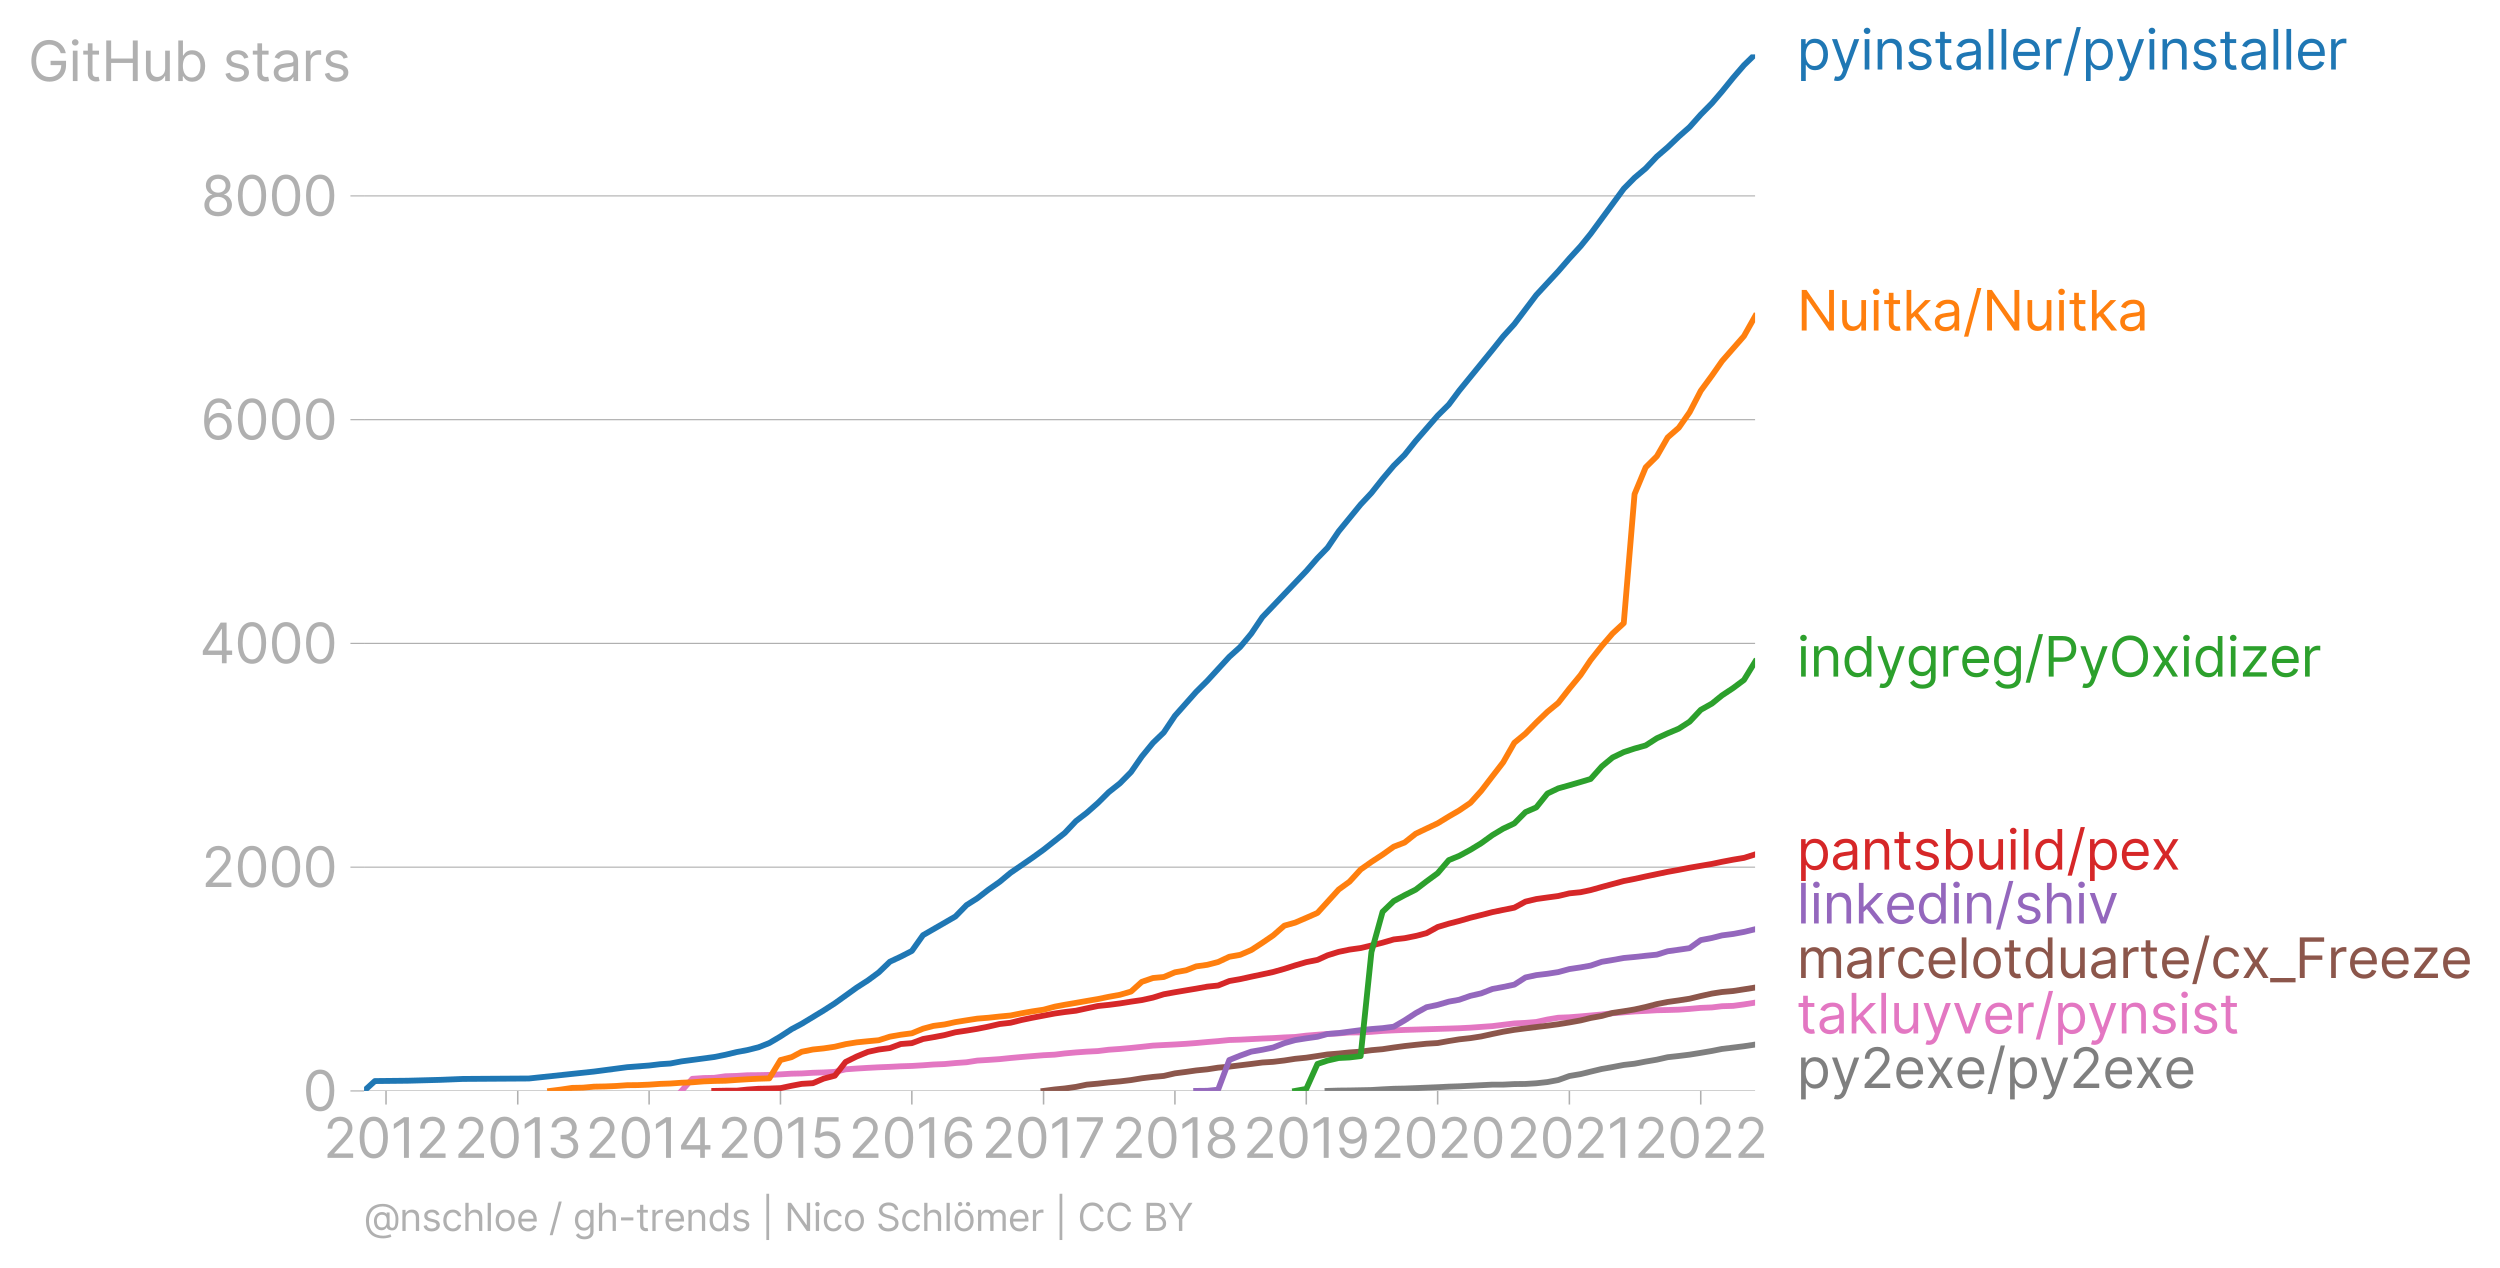 <svg xmlns:xlink="http://www.w3.org/1999/xlink" width="855.777" height="434.008" viewBox="0 0 641.833 325.506" xmlns="http://www.w3.org/2000/svg"><defs><style>*{stroke-linejoin:round;stroke-linecap:butt}</style></defs><g id="figure_1"><path d="M0 325.506h641.833V0H0v325.506z" style="fill:none" id="patch_1"/><g id="axes_1"><path d="M93.468 280.074h357.12V13.962H93.468v266.112z" style="fill:none" id="patch_2"/><g id="matplotlib.axis_1"><g id="xtick_1"><g id="line2d_1"><defs><path id="md291516d53" d="M0 0v3.5" style="stroke:#b0b0b0;stroke-width:.4"/></defs><use xlink:href="#md291516d53" x="99.105" y="280.074" style="fill:#b0b0b0;stroke:#b0b0b0;stroke-width:.4"/></g><g style="fill:#b0b0b0" transform="matrix(.14 0 0 -.14 83.006 297.256)" id="text_1"><defs><path id="Inter-Regular-32" d="M482 0h2936v500H1255v36l1045 1119c800 856 1036 1256 1036 1772 0 718-581 1291-1400 1291-815 0-1436-554-1436-1373h536c0 530 344 882 882 882 505 0 891-309 891-800 0-429-252-747-791-1336L482 409V0z" transform="scale(.016)"/><path id="Inter-Regular-30" d="M2000-64c1027 0 1618 871 1618 2391 0 1509-600 2391-1618 2391S382 3836 382 2327C382 807 973-64 2000-64zm0 500c-677 0-1073 680-1073 1891 0 1209 400 1900 1073 1900s1073-691 1073-1900c0-1211-396-1891-1073-1891z" transform="scale(.016)"/><path id="Inter-Regular-31" d="M2118 4655h-563L391 3882v-573l1136 755h28V0h563v4655z" transform="scale(.016)"/></defs><use xlink:href="#Inter-Regular-32"/><use xlink:href="#Inter-Regular-30" x="60.511"/><use xlink:href="#Inter-Regular-31" x="123.011"/><use xlink:href="#Inter-Regular-32" x="169.46"/></g></g><g id="xtick_2"><use xlink:href="#md291516d53" x="132.923" y="280.074" style="fill:#b0b0b0;stroke:#b0b0b0;stroke-width:.4" id="line2d_2"/><g style="fill:#b0b0b0" transform="matrix(.14 0 0 -.14 116.605 297.256)" id="text_2"><defs><path id="Inter-Regular-33" d="M2055-64c902 0 1572 566 1572 1328 0 591-350 1020-936 1118v36c470 143 764 530 764 1055 0 659-521 1245-1382 1245-805 0-1473-495-1500-1227h545c21 464 462 736 946 736 513 0 845-311 845-782 0-490-384-809-936-809h-373v-500h373c707 0 1100-359 1100-872 0-494-430-828-1027-828-539 0-966 278-1000 728H473C507 432 1152-64 2055-64z" transform="scale(.016)"/></defs><use xlink:href="#Inter-Regular-32"/><use xlink:href="#Inter-Regular-30" x="60.511"/><use xlink:href="#Inter-Regular-31" x="123.011"/><use xlink:href="#Inter-Regular-33" x="169.46"/></g></g><g id="xtick_3"><use xlink:href="#md291516d53" x="166.648" y="280.074" style="fill:#b0b0b0;stroke:#b0b0b0;stroke-width:.4" id="line2d_3"/><g style="fill:#b0b0b0" transform="matrix(.14 0 0 -.14 150.291 297.256)" id="text_3"><defs><path id="Inter-Regular-34" d="M373 955h2191V0h536v955h636v500h-636v3200h-682L373 1418V955zm2191 500H982v36l1545 2445h37V1455z" transform="scale(.016)"/></defs><use xlink:href="#Inter-Regular-32"/><use xlink:href="#Inter-Regular-30" x="60.511"/><use xlink:href="#Inter-Regular-31" x="123.011"/><use xlink:href="#Inter-Regular-34" x="169.46"/></g></g><g id="xtick_4"><use xlink:href="#md291516d53" x="200.373" y="280.074" style="fill:#b0b0b0;stroke:#b0b0b0;stroke-width:.4" id="line2d_4"/><g style="fill:#b0b0b0" transform="matrix(.14 0 0 -.14 184.255 297.256)" id="text_4"><defs><path id="Inter-Regular-35" d="M1936-64c887 0 1537 655 1537 1546 0 902-627 1563-1482 1563-314 0-618-111-809-263h-27l163 1373h1946v500H846L564 2364l527-64c193 139 523 239 809 236 593-4 1027-454 1027-1063 0-598-418-1037-991-1037-477 0-856 307-900 728H491C525 455 1136-64 1936-64z" transform="scale(.016)"/></defs><use xlink:href="#Inter-Regular-32"/><use xlink:href="#Inter-Regular-30" x="60.511"/><use xlink:href="#Inter-Regular-31" x="123.011"/><use xlink:href="#Inter-Regular-35" x="169.46"/></g></g><g id="xtick_5"><use xlink:href="#md291516d53" x="234.099" y="280.074" style="fill:#b0b0b0;stroke:#b0b0b0;stroke-width:.4" id="line2d_5"/><g style="fill:#b0b0b0" transform="matrix(.14 0 0 -.14 217.87 297.256)" id="text_5"><defs><path id="Inter-Regular-36" d="M2027-64c941-11 1555 698 1555 1564 0 900-666 1545-1464 1545-479 0-891-234-1145-618h-37c3 1134 444 1791 1164 1791 491 0 786-309 891-727h555c-114 723-664 1227-1446 1227-1048 0-1691-927-1691-2573C409 425 1264-55 2027-64zm0 500c-584 0-1011 498-1009 1055 3 557 450 1054 1028 1054 570 0 990-468 990-1045 0-591-438-1064-1009-1064z" transform="scale(.016)"/></defs><use xlink:href="#Inter-Regular-32"/><use xlink:href="#Inter-Regular-30" x="60.511"/><use xlink:href="#Inter-Regular-31" x="123.011"/><use xlink:href="#Inter-Regular-36" x="169.46"/></g></g><g id="xtick_6"><use xlink:href="#md291516d53" x="267.917" y="280.074" style="fill:#b0b0b0;stroke:#b0b0b0;stroke-width:.4" id="line2d_6"/><g style="fill:#b0b0b0" transform="matrix(.14 0 0 -.14 252.056 297.256)" id="text_6"><defs><path id="Inter-Regular-37" d="M627 0h591l2073 4127v528H309v-500h2400v-37L627 0z" transform="scale(.016)"/></defs><use xlink:href="#Inter-Regular-32"/><use xlink:href="#Inter-Regular-30" x="60.511"/><use xlink:href="#Inter-Regular-31" x="123.011"/><use xlink:href="#Inter-Regular-37" x="169.46"/></g></g><g id="xtick_7"><use xlink:href="#md291516d53" x="301.642" y="280.074" style="fill:#b0b0b0;stroke:#b0b0b0;stroke-width:.4" id="line2d_7"/><g style="fill:#b0b0b0" transform="matrix(.14 0 0 -.14 285.463 297.256)" id="text_7"><defs><path id="Inter-Regular-38" d="M1973-64c929 0 1577 544 1582 1300-5 589-398 1089-900 1182v27c436 114 722 541 727 1037-5 709-600 1236-1409 1236-818 0-1414-527-1409-1236-5-496 282-923 727-1037v-27c-511-93-905-593-900-1182C386 480 1034-64 1973-64zm0 500c-639 0-1032 328-1027 828-5 525 429 900 1027 900 588 0 1023-375 1027-900-4-500-398-828-1027-828zm0 2209c-509 0-868 319-864 800-4 473 341 782 864 782 513 0 859-309 863-782-4-481-363-800-863-800z" transform="scale(.016)"/></defs><use xlink:href="#Inter-Regular-32"/><use xlink:href="#Inter-Regular-30" x="60.511"/><use xlink:href="#Inter-Regular-31" x="123.011"/><use xlink:href="#Inter-Regular-38" x="169.46"/></g></g><g id="xtick_8"><use xlink:href="#md291516d53" x="335.368" y="280.074" style="fill:#b0b0b0;stroke:#b0b0b0;stroke-width:.4" id="line2d_8"/><g style="fill:#b0b0b0" transform="matrix(.14 0 0 -.14 319.14 297.256)" id="text_8"><defs><path id="Inter-Regular-39" d="M1964 4718c-946 12-1555-700-1555-1554 0-900 664-1546 1464-1546 482 0 891 237 1145 618h37c0-1145-446-1800-1164-1800-491 0-791 309-891 737H446C555 436 1109-64 1891-64c1045 0 1691 928 1691 2582 0 1709-855 2191-1618 2200zm0-500c582 0 1009-500 1009-1045 0-555-455-1055-1027-1055-573 0-991 464-991 1046 0 581 436 1054 1009 1054z" transform="scale(.016)"/></defs><use xlink:href="#Inter-Regular-32"/><use xlink:href="#Inter-Regular-30" x="60.511"/><use xlink:href="#Inter-Regular-31" x="123.011"/><use xlink:href="#Inter-Regular-39" x="169.46"/></g></g><g id="xtick_9"><use xlink:href="#md291516d53" x="369.093" y="280.074" style="fill:#b0b0b0;stroke:#b0b0b0;stroke-width:.4" id="line2d_9"/><g style="fill:#b0b0b0" transform="matrix(.14 0 0 -.14 351.87 297.256)" id="text_9"><use xlink:href="#Inter-Regular-32"/><use xlink:href="#Inter-Regular-30" x="60.511"/><use xlink:href="#Inter-Regular-32" x="123.011"/><use xlink:href="#Inter-Regular-30" x="183.523"/></g></g><g id="xtick_10"><use xlink:href="#md291516d53" x="402.911" y="280.074" style="fill:#b0b0b0;stroke:#b0b0b0;stroke-width:.4" id="line2d_10"/><g style="fill:#b0b0b0" transform="matrix(.14 0 0 -.14 386.812 297.256)" id="text_10"><use xlink:href="#Inter-Regular-32"/><use xlink:href="#Inter-Regular-30" x="60.511"/><use xlink:href="#Inter-Regular-32" x="123.011"/><use xlink:href="#Inter-Regular-31" x="183.523"/></g></g><g id="xtick_11"><use xlink:href="#md291516d53" x="436.636" y="280.074" style="fill:#b0b0b0;stroke:#b0b0b0;stroke-width:.4" id="line2d_11"/><g style="fill:#b0b0b0" transform="matrix(.14 0 0 -.14 419.553 297.256)" id="text_11"><use xlink:href="#Inter-Regular-32"/><use xlink:href="#Inter-Regular-30" x="60.511"/><use xlink:href="#Inter-Regular-32" x="123.011"/><use xlink:href="#Inter-Regular-32" x="183.523"/></g></g></g><g id="matplotlib.axis_2"><g id="ytick_1"><path d="M93.468 280.074h357.12" clip-path="url(#pe43af8d7d5)" style="fill:none;stroke:#b0b0b0;stroke-width:.3;stroke-linecap:square" id="line2d_12"/><g id="line2d_13"><defs><path id="mec5519b151" d="M0 0h-3.5" style="stroke:#b0b0b0;stroke-width:.3"/></defs><use xlink:href="#mec5519b151" x="93.468" y="280.074" style="fill:#b0b0b0;stroke:#b0b0b0;stroke-width:.3"/></g><use xlink:href="#Inter-Regular-30" style="fill:#b0b0b0" transform="matrix(.14 0 0 -.14 77.718 285.165)" id="text_12"/></g><g id="ytick_2"><path d="M93.468 222.629h357.12" clip-path="url(#pe43af8d7d5)" style="fill:none;stroke:#b0b0b0;stroke-width:.3;stroke-linecap:square" id="line2d_14"/><use xlink:href="#mec5519b151" x="93.468" y="222.629" style="fill:#b0b0b0;stroke:#b0b0b0;stroke-width:.3" id="line2d_15"/><g style="fill:#b0b0b0" transform="matrix(.14 0 0 -.14 51.746 227.72)" id="text_13"><use xlink:href="#Inter-Regular-32"/><use xlink:href="#Inter-Regular-30" x="60.511"/><use xlink:href="#Inter-Regular-30" x="123.011"/><use xlink:href="#Inter-Regular-30" x="185.511"/></g></g><g id="ytick_3"><path d="M93.468 165.184h357.12" clip-path="url(#pe43af8d7d5)" style="fill:none;stroke:#b0b0b0;stroke-width:.3;stroke-linecap:square" id="line2d_16"/><use xlink:href="#mec5519b151" x="93.468" y="165.184" style="fill:#b0b0b0;stroke:#b0b0b0;stroke-width:.3" id="line2d_17"/><g style="fill:#b0b0b0" transform="matrix(.14 0 0 -.14 51.23 170.276)" id="text_14"><use xlink:href="#Inter-Regular-34"/><use xlink:href="#Inter-Regular-30" x="64.205"/><use xlink:href="#Inter-Regular-30" x="126.705"/><use xlink:href="#Inter-Regular-30" x="189.205"/></g></g><g id="ytick_4"><path d="M93.468 107.74h357.12" clip-path="url(#pe43af8d7d5)" style="fill:none;stroke:#b0b0b0;stroke-width:.3;stroke-linecap:square" id="line2d_18"/><use xlink:href="#mec5519b151" x="93.468" y="107.74" style="fill:#b0b0b0;stroke:#b0b0b0;stroke-width:.3" id="line2d_19"/><g style="fill:#b0b0b0" transform="matrix(.14 0 0 -.14 51.488 112.831)" id="text_15"><use xlink:href="#Inter-Regular-36"/><use xlink:href="#Inter-Regular-30" x="62.358"/><use xlink:href="#Inter-Regular-30" x="124.858"/><use xlink:href="#Inter-Regular-30" x="187.358"/></g></g><g id="ytick_5"><path d="M93.468 50.295h357.12" clip-path="url(#pe43af8d7d5)" style="fill:none;stroke:#b0b0b0;stroke-width:.3;stroke-linecap:square" id="line2d_20"/><use xlink:href="#mec5519b151" x="93.468" y="50.295" style="fill:#b0b0b0;stroke:#b0b0b0;stroke-width:.3" id="line2d_21"/><g style="fill:#b0b0b0" transform="matrix(.14 0 0 -.14 51.587 55.387)" id="text_16"><use xlink:href="#Inter-Regular-38"/><use xlink:href="#Inter-Regular-30" x="61.648"/><use xlink:href="#Inter-Regular-30" x="124.148"/><use xlink:href="#Inter-Regular-30" x="186.648"/></g></g><g style="fill:#b0b0b0" transform="matrix(.14 0 0 -.14 7.2 20.82)" id="text_17"><defs><path id="Inter-Regular-47" d="M3746 3200h581c-172 900-927 1518-1909 1518-1193 0-2036-918-2036-2391C382 855 1218-64 2455-64c1109 0 1900 739 1900 1891v500H2582v-500h1227c-16-836-566-1363-1354-1363-864 0-1528 654-1528 1863s664 1864 1491 1864c673 0 1130-380 1328-991z" transform="scale(.016)"/><path id="Inter-Regular-69" d="M491 0h536v3491H491V0zm273 4073c209 0 382 163 382 363s-173 364-382 364-382-164-382-364 173-363 382-363z" transform="scale(.016)"/><path id="Inter-Regular-74" d="M2009 3491h-745v836H727v-836H200v-455h527V855c0-610 491-900 946-900 200 0 327 36 400 63l-109 482c-46-9-118-27-237-27-236 0-463 72-463 527v2036h745v455z" transform="scale(.016)"/><path id="Inter-Regular-48" d="M564 0h563v2082h2482V0h564v4655h-564V2582H1127v2073H564V0z" transform="scale(.016)"/><path id="Inter-Regular-75" d="M2691 1427c0-654-500-954-900-954-445 0-764 327-764 836v2182H491V1273C491 382 964-45 1618-45c528 0 873 281 1037 636h36V0h536v3491h-536V1427z" transform="scale(.016)"/><path id="Inter-Regular-62" d="M564 0h518v536h64c118-191 345-609 1018-609 872 0 1482 700 1482 1809 0 1100-610 1800-1491 1800-682 0-891-418-1009-600h-46v1719H564V0zm527 1745c0 782 345 1310 1000 1310 682 0 1018-573 1018-1310 0-745-345-1336-1018-1336-645 0-1000 546-1000 1336z" transform="scale(.016)"/><path id="Inter-Regular-73" d="M2964 2709c-168 496-546 827-1237 827-736 0-1281-418-1281-1009 0-482 286-804 927-954l582-137c352-81 518-250 518-491 0-300-318-545-818-545-439 0-714 189-809 564L336 836C461 243 950-73 1664-73c811 0 1363 443 1363 1046 0 486-304 793-927 945l-518 127c-414 103-600 241-600 510 0 300 318 518 745 518 469 0 662-259 755-500l482 136z" transform="scale(.016)"/><path id="Inter-Regular-61" d="M1518-82c609 0 928 327 1037 555h27V0h536v2300c0 1109-845 1236-1291 1236-527 0-1127-181-1400-818l509-182c119 255 398 528 910 528 493 0 736-262 736-709v-19c0-259-264-236-900-318-648-84-1355-227-1355-1027C327 309 855-82 1518-82zm82 482c-427 0-736 191-736 564 0 409 372 536 791 591 227 27 836 90 927 200v-491c0-437-346-864-982-864z" transform="scale(.016)"/><path id="Inter-Regular-72" d="M491 0h536v2209c0 473 373 818 882 818 143 0 291-27 327-36v545c-61 5-202 9-281 9-419 0-782-236-909-581h-37v527H491V0z" transform="scale(.016)"/></defs><use xlink:href="#Inter-Regular-47"/><use xlink:href="#Inter-Regular-69" x="74.29"/><use xlink:href="#Inter-Regular-74" x="98.011"/><use xlink:href="#Inter-Regular-48" x="134.375"/><use xlink:href="#Inter-Regular-75" x="208.381"/><use xlink:href="#Inter-Regular-62" x="266.477"/><use xlink:href="#Inter-Regular-20" x="328.551"/><use xlink:href="#Inter-Regular-73" x="356.676"/><use xlink:href="#Inter-Regular-74" x="408.949"/><use xlink:href="#Inter-Regular-61" x="445.313"/><use xlink:href="#Inter-Regular-72" x="501.705"/><use xlink:href="#Inter-Regular-73" x="538.921"/></g></g><path d="m340.82 280.074 2.863-.087 2.772-.028 2.865-.058 2.772-.057 2.864-.173 2.864-.143 2.772-.058 2.865-.114 2.772-.115 2.864-.115 2.864-.144 2.68-.086 2.864-.144 2.772-.143 2.865-.144h2.772l2.864-.143 2.864-.03 2.772-.172 2.865-.315 2.771-.517 2.865-1.035 2.864-.488 2.587-.632 2.865-.689 2.772-.488 2.864-.546 2.772-.316 2.864-.546 2.865-.488 2.772-.632 2.864-.316 2.772-.344 2.864-.46 2.865-.488 2.587-.517 2.864-.345 2.772-.345 2.864-.43" clip-path="url(#pe43af8d7d5)" style="fill:none;stroke:#7f7f7f;stroke-width:1.5;stroke-linecap:square" id="line2d_22"/><path d="m174.964 280.074 2.772-3.102 2.864-.202 2.772-.057 2.864-.402 2.865-.086 2.772-.173 2.864-.028 2.772-.058 2.864-.143 2.865-.173 2.587-.057 2.864-.172 2.772-.087 2.865-.143 2.772-.66 2.864-.202 2.864-.172 2.772-.144 2.865-.115 2.772-.143 2.864-.087 2.864-.172 2.68-.2 2.864-.116 2.772-.258 2.864-.201 2.772-.431 2.865-.173 2.864-.2 2.772-.288 2.864-.258 2.772-.23 2.865-.23 2.864-.143 2.587-.316 2.865-.259 2.772-.201 2.864-.144 2.772-.344 2.864-.201 2.865-.259 2.771-.287 2.865-.316 2.772-.144 2.864-.143 2.864-.173 2.588-.2 2.864-.26 2.772-.229 2.864-.287 2.772-.086 2.865-.144 2.864-.143 2.772-.115 2.864-.173 2.772-.115 2.865-.344 2.864-.23 2.587-.201 2.864-.144 2.772-.23 2.865-.028 2.772-.144 2.864-.23 2.864-.143 2.772-.115 2.865-.086 2.772-.086 2.864-.087 2.864-.086 2.68-.086 2.864-.144 2.772-.2 2.865-.202 2.772-.344 2.864-.345 2.864-.144 2.772-.23 2.865-.631 2.771-.46 2.865-.115 2.864-.23 2.587-.23 2.865-.258 2.772-.316 2.864-.23 2.772-.23 2.864-.143 2.865-.172 2.772-.058 2.864-.086 2.772-.2 2.864-.26 2.865-.114 2.587-.316 2.864-.086 2.772-.374 2.864-.46" clip-path="url(#pe43af8d7d5)" style="fill:none;stroke:#e377c2;stroke-width:1.5;stroke-linecap:square" id="line2d_23"/><path d="m267.917 280.074 2.864-.374 2.587-.258 2.865-.402 2.772-.575 2.864-.258 2.772-.316 2.864-.259 2.865-.344 2.771-.46 2.865-.345 2.772-.258 2.864-.66 2.864-.374 2.588-.374 2.864-.287 2.772-.43 2.864-.26 2.772-.344 2.865-.345 2.864-.373 2.772-.172 2.864-.345 2.772-.43 2.865-.288 2.864-.43 2.587-.403 2.864-.23 2.772-.287 2.865-.201 2.772-.373 2.864-.259 2.864-.43 2.772-.374 2.865-.316 2.772-.287 2.864-.173 2.864-.517 2.68-.43 2.864-.316 2.772-.431 2.865-.632 2.772-.575 2.864-.488 2.864-.373 2.772-.345 2.865-.345 2.771-.373 2.865-.46 2.864-.516 2.587-.632 2.865-.517 2.772-.776 2.864-.43 2.772-.46 2.864-.632 2.865-.747 2.772-.546 2.864-.402 2.772-.43 2.864-.69 2.865-.632 2.587-.402 2.864-.258 2.772-.431 2.864-.46" clip-path="url(#pe43af8d7d5)" style="fill:none;stroke:#8c564b;stroke-width:1.5;stroke-linecap:square" id="line2d_24"/><g style="fill:#1f77b4" transform="matrix(.14 0 0 -.14 461.302 17.86)" id="text_18"><defs><path id="Inter-Regular-70" d="M491-1309h536V536h46c118-191 345-609 1018-609 873 0 1482 700 1482 1809 0 1100-609 1800-1491 1800-682 0-891-418-1009-600h-64v555H491v-4800zm527 3054c0 782 346 1310 1000 1310 682 0 1018-573 1018-1310 0-745-345-1336-1018-1336-645 0-1000 546-1000 1336z" transform="scale(.016)"/><path id="Inter-Regular-79" d="M836-1309c485 0 825 257 1028 800l1482 4000h-582L1800 709h-36L800 3491H218L1509-18l-100-273c-195-532-436-582-827-482l-136-472c54-28 209-64 390-64z" transform="scale(.016)"/><path id="Inter-Regular-6e" d="M1027 2100c0 609 378 955 891 955 498 0 800-325 800-873V0h537v2218c0 891-475 1318-1182 1318-527 0-855-236-1018-591h-46v546H491V0h536v2100z" transform="scale(.016)"/><path id="Inter-Regular-6c" d="M1027 4655H491V0h536v4655z" transform="scale(.016)"/><path id="Inter-Regular-65" d="M1955-73c709 0 1227 355 1391 882l-519 146c-136-364-452-546-872-546-630 0-1064 407-1089 1155h2534v227c0 1300-773 1745-1500 1745-945 0-1573-745-1573-1818S946-73 1955-73zM866 2027c36 543 420 1028 1034 1028 582 0 955-437 955-1028H866z" transform="scale(.016)"/><path id="Inter-Regular-2f" d="M2136 4873h-490L146-700h490l1500 5573z" transform="scale(.016)"/></defs><use xlink:href="#Inter-Regular-70"/><use xlink:href="#Inter-Regular-79" x="60.938"/><use xlink:href="#Inter-Regular-69" x="116.619"/><use xlink:href="#Inter-Regular-6e" x="140.341"/><use xlink:href="#Inter-Regular-73" x="198.864"/><use xlink:href="#Inter-Regular-74" x="251.136"/><use xlink:href="#Inter-Regular-61" x="287.5"/><use xlink:href="#Inter-Regular-6c" x="343.892"/><use xlink:href="#Inter-Regular-6c" x="367.614"/><use xlink:href="#Inter-Regular-65" x="391.335"/><use xlink:href="#Inter-Regular-72" x="449.574"/><use xlink:href="#Inter-Regular-2f" x="486.79"/><use xlink:href="#Inter-Regular-70" x="522.443"/><use xlink:href="#Inter-Regular-79" x="583.381"/><use xlink:href="#Inter-Regular-69" x="639.063"/><use xlink:href="#Inter-Regular-6e" x="662.784"/><use xlink:href="#Inter-Regular-73" x="721.307"/><use xlink:href="#Inter-Regular-74" x="773.58"/><use xlink:href="#Inter-Regular-61" x="809.943"/><use xlink:href="#Inter-Regular-6c" x="866.335"/><use xlink:href="#Inter-Regular-6c" x="890.057"/><use xlink:href="#Inter-Regular-65" x="913.779"/><use xlink:href="#Inter-Regular-72" x="972.017"/></g><g style="fill:#ff7f0e" transform="matrix(.14 0 0 -.14 461.302 84.86)" id="text_19"><defs><path id="Inter-Regular-4e" d="M4255 4655h-555V991h-45L1109 4655H564V0h563v3655h46L3709 0h546v4655z" transform="scale(.016)"/><path id="Inter-Regular-6b" d="M491 0h536v1307l375 348L2709 0h682L1807 2000l1475 1491h-664L1091 1936h-64v2719H491V0z" transform="scale(.016)"/></defs><use xlink:href="#Inter-Regular-4e"/><use xlink:href="#Inter-Regular-75" x="75.284"/><use xlink:href="#Inter-Regular-69" x="133.381"/><use xlink:href="#Inter-Regular-74" x="157.102"/><use xlink:href="#Inter-Regular-6b" x="193.466"/><use xlink:href="#Inter-Regular-61" x="247.869"/><use xlink:href="#Inter-Regular-2f" x="304.261"/><use xlink:href="#Inter-Regular-4e" x="339.915"/><use xlink:href="#Inter-Regular-75" x="415.199"/><use xlink:href="#Inter-Regular-69" x="473.296"/><use xlink:href="#Inter-Regular-74" x="497.017"/><use xlink:href="#Inter-Regular-6b" x="533.381"/><use xlink:href="#Inter-Regular-61" x="587.784"/></g><g style="fill:#2ca02c" transform="matrix(.14 0 0 -.14 461.302 173.713)" id="text_20"><defs><path id="Inter-Regular-64" d="M1809-73c673 0 900 418 1018 609h64V0h518v4655h-536V2936h-46c-118 182-327 600-1009 600-882 0-1491-700-1491-1800C327 627 936-73 1809-73zm73 482c-673 0-1018 591-1018 1336 0 737 336 1310 1018 1310 654 0 1000-528 1000-1310 0-790-355-1336-1000-1336z" transform="scale(.016)"/><path id="Inter-Regular-67" d="M1900-1382c836 0 1509 382 1509 1282v3591h-518v-555h-55c-118 182-336 600-1018 600-882 0-1491-700-1491-1772C327 673 964 55 1809 55c682 0 900 400 1018 590h46V-64c0-581-409-845-973-845-634 0-857 334-1000 527L473-682c218-366 648-700 1427-700zm-18 1918c-673 0-1018 509-1018 1237 0 709 336 1282 1018 1282 654 0 1000-528 1000-1282 0-773-355-1237-1000-1237z" transform="scale(.016)"/><path id="Inter-Regular-50" d="M564 0h563v1700h1019c1084 0 1572 659 1572 1482s-488 1473-1582 1473H564V0zm563 2200v1955h991c757 0 1046-414 1046-973s-289-982-1037-982H1127z" transform="scale(.016)"/><path id="Inter-Regular-4f" d="M4491 2327c0 1473-864 2391-2055 2391-1190 0-2054-918-2054-2391C382 855 1246-64 2436-64c1191 0 2055 919 2055 2391zm-545 0c0-1209-664-1863-1510-1863-845 0-1509 654-1509 1863s664 1864 1509 1864c846 0 1510-655 1510-1864z" transform="scale(.016)"/><path id="Inter-Regular-78" d="M891 3491H273l1109-1746L273 0h618l836 1355L2564 0h618L2055 1745l1127 1746h-618l-837-1427-836 1427z" transform="scale(.016)"/><path id="Inter-Regular-7a" d="M391 0h2736v500H1136v36l1928 2528v427H455v-500h1918v-36L391 409V0z" transform="scale(.016)"/></defs><use xlink:href="#Inter-Regular-69"/><use xlink:href="#Inter-Regular-6e" x="23.722"/><use xlink:href="#Inter-Regular-64" x="82.244"/><use xlink:href="#Inter-Regular-79" x="144.318"/><use xlink:href="#Inter-Regular-67" x="200"/><use xlink:href="#Inter-Regular-72" x="260.938"/><use xlink:href="#Inter-Regular-65" x="298.153"/><use xlink:href="#Inter-Regular-67" x="356.392"/><use xlink:href="#Inter-Regular-2f" x="417.33"/><use xlink:href="#Inter-Regular-50" x="452.983"/><use xlink:href="#Inter-Regular-79" x="516.477"/><use xlink:href="#Inter-Regular-4f" x="572.159"/><use xlink:href="#Inter-Regular-78" x="648.296"/><use xlink:href="#Inter-Regular-69" x="702.273"/><use xlink:href="#Inter-Regular-64" x="725.994"/><use xlink:href="#Inter-Regular-69" x="788.068"/><use xlink:href="#Inter-Regular-7a" x="811.79"/><use xlink:href="#Inter-Regular-65" x="865.909"/><use xlink:href="#Inter-Regular-72" x="924.148"/></g><g style="fill:#d62728" transform="matrix(.14 0 0 -.14 461.302 223.253)" id="text_21"><use xlink:href="#Inter-Regular-70"/><use xlink:href="#Inter-Regular-61" x="60.938"/><use xlink:href="#Inter-Regular-6e" x="117.33"/><use xlink:href="#Inter-Regular-74" x="175.852"/><use xlink:href="#Inter-Regular-73" x="212.216"/><use xlink:href="#Inter-Regular-62" x="264.489"/><use xlink:href="#Inter-Regular-75" x="326.563"/><use xlink:href="#Inter-Regular-69" x="384.659"/><use xlink:href="#Inter-Regular-6c" x="408.381"/><use xlink:href="#Inter-Regular-64" x="432.102"/><use xlink:href="#Inter-Regular-2f" x="494.176"/><use xlink:href="#Inter-Regular-70" x="529.83"/><use xlink:href="#Inter-Regular-65" x="590.767"/><use xlink:href="#Inter-Regular-78" x="649.006"/></g><g style="fill:#9467bd" transform="matrix(.14 0 0 -.14 461.302 237.084)" id="text_22"><defs><path id="Inter-Regular-68" d="M1027 2100c0 609 389 955 919 955 504 0 809-319 809-873V0h536v2218c0 898-477 1318-1191 1318-550 0-864-229-1027-591h-46v1710H491V0h536v2100z" transform="scale(.016)"/><path id="Inter-Regular-76" d="M3346 3491h-582L1800 709h-36L800 3491H218L1509 0h546l1291 3491z" transform="scale(.016)"/></defs><use xlink:href="#Inter-Regular-6c"/><use xlink:href="#Inter-Regular-69" x="23.722"/><use xlink:href="#Inter-Regular-6e" x="47.443"/><use xlink:href="#Inter-Regular-6b" x="105.966"/><use xlink:href="#Inter-Regular-65" x="160.369"/><use xlink:href="#Inter-Regular-64" x="218.608"/><use xlink:href="#Inter-Regular-69" x="280.682"/><use xlink:href="#Inter-Regular-6e" x="304.403"/><use xlink:href="#Inter-Regular-2f" x="362.926"/><use xlink:href="#Inter-Regular-73" x="398.58"/><use xlink:href="#Inter-Regular-68" x="450.852"/><use xlink:href="#Inter-Regular-69" x="509.943"/><use xlink:href="#Inter-Regular-76" x="533.665"/></g><g style="fill:#8c564b" transform="matrix(.14 0 0 -.14 461.302 251.084)" id="text_23"><defs><path id="Inter-Regular-6d" d="M491 0h536v2182c0 511 373 873 791 873 407 0 691-266 691-664V0h546v2273c0 450 281 782 772 782 382 0 709-203 709-719V0h537v2336c0 821-441 1200-1064 1200-500 0-866-229-1045-591h-37c-172 373-477 591-936 591-455 0-791-218-936-591h-46v546H491V0z" transform="scale(.016)"/><path id="Inter-Regular-63" d="M1909-73c773 0 1282 473 1373 1091h-536c-100-382-419-609-837-609-636 0-1045 527-1045 1336 0 791 418 1310 1045 1310 473 0 755-291 837-610h536c-91 655-646 1091-1382 1091-945 0-1573-745-1573-1809C327 682 927-73 1909-73z" transform="scale(.016)"/><path id="Inter-Regular-6f" d="M1909-73c946 0 1582 718 1582 1800 0 1091-636 1809-1582 1809-945 0-1582-718-1582-1809C327 645 964-73 1909-73zm0 482c-718 0-1045 618-1045 1318s327 1328 1045 1328 1046-628 1046-1328S2627 409 1909 409z" transform="scale(.016)"/><path id="Inter-Regular-5f" d="M2900 0H-9v-500h2909V0z" transform="scale(.016)"/><path id="Inter-Regular-46" d="M564 0h563v2082h2019v500H1127v1573h2228v500H564V0z" transform="scale(.016)"/></defs><use xlink:href="#Inter-Regular-6d"/><use xlink:href="#Inter-Regular-61" x="86.932"/><use xlink:href="#Inter-Regular-72" x="143.324"/><use xlink:href="#Inter-Regular-63" x="180.54"/><use xlink:href="#Inter-Regular-65" x="236.364"/><use xlink:href="#Inter-Regular-6c" x="294.602"/><use xlink:href="#Inter-Regular-6f" x="318.324"/><use xlink:href="#Inter-Regular-74" x="377.983"/><use xlink:href="#Inter-Regular-64" x="414.347"/><use xlink:href="#Inter-Regular-75" x="476.421"/><use xlink:href="#Inter-Regular-61" x="534.517"/><use xlink:href="#Inter-Regular-72" x="590.909"/><use xlink:href="#Inter-Regular-74" x="628.125"/><use xlink:href="#Inter-Regular-65" x="664.489"/><use xlink:href="#Inter-Regular-2f" x="722.727"/><use xlink:href="#Inter-Regular-63" x="758.381"/><use xlink:href="#Inter-Regular-78" x="814.205"/><use xlink:href="#Inter-Regular-5f" x="868.182"/><use xlink:href="#Inter-Regular-46" x="913.352"/><use xlink:href="#Inter-Regular-72" x="972.017"/><use xlink:href="#Inter-Regular-65" x="1009.233"/><use xlink:href="#Inter-Regular-65" x="1067.472"/><use xlink:href="#Inter-Regular-7a" x="1125.71"/><use xlink:href="#Inter-Regular-65" x="1179.83"/></g><g style="fill:#e377c2" transform="matrix(.14 0 0 -.14 461.302 265.323)" id="text_24"><use xlink:href="#Inter-Regular-74"/><use xlink:href="#Inter-Regular-61" x="36.364"/><use xlink:href="#Inter-Regular-6b" x="92.756"/><use xlink:href="#Inter-Regular-6c" x="147.159"/><use xlink:href="#Inter-Regular-75" x="170.881"/><use xlink:href="#Inter-Regular-79" x="228.977"/><use xlink:href="#Inter-Regular-76" x="284.659"/><use xlink:href="#Inter-Regular-65" x="340.341"/><use xlink:href="#Inter-Regular-72" x="398.58"/><use xlink:href="#Inter-Regular-2f" x="435.796"/><use xlink:href="#Inter-Regular-70" x="471.449"/><use xlink:href="#Inter-Regular-79" x="532.386"/><use xlink:href="#Inter-Regular-6e" x="588.068"/><use xlink:href="#Inter-Regular-73" x="646.591"/><use xlink:href="#Inter-Regular-69" x="698.864"/><use xlink:href="#Inter-Regular-73" x="722.585"/><use xlink:href="#Inter-Regular-74" x="774.858"/></g><g style="fill:#7f7f7f" transform="matrix(.14 0 0 -.14 461.302 279.323)" id="text_25"><use xlink:href="#Inter-Regular-70"/><use xlink:href="#Inter-Regular-79" x="60.938"/><use xlink:href="#Inter-Regular-32" x="116.619"/><use xlink:href="#Inter-Regular-65" x="177.131"/><use xlink:href="#Inter-Regular-78" x="235.369"/><use xlink:href="#Inter-Regular-65" x="289.347"/><use xlink:href="#Inter-Regular-2f" x="347.585"/><use xlink:href="#Inter-Regular-70" x="383.239"/><use xlink:href="#Inter-Regular-79" x="444.176"/><use xlink:href="#Inter-Regular-32" x="499.858"/><use xlink:href="#Inter-Regular-65" x="560.369"/><use xlink:href="#Inter-Regular-78" x="618.608"/><use xlink:href="#Inter-Regular-65" x="672.585"/></g><g style="fill:#b0b0b0" transform="matrix(.097 0 0 -.097 93.468 316.029)" id="text_26"><defs><path id="Inter-Regular-40" d="M3173-1227c463 0 1054 136 1336 254l-127 418c-164-54-691-236-1191-236C1636-791 809 82 809 1627c0 1518 846 2428 2273 2428 1445 0 2127-1019 2127-2037 0-1036-109-1500-573-1500-272 0-418 227-418 482v2055h-482v-255h-27c-63 200-418 373-873 327-681-72-1200-636-1200-1454 0-864 410-1528 1200-1555 519-18 791 237 900 500h28c54-391 545-527 863-527 964 0 1055 1036 1055 1918 0 1246-873 2473-2573 2473-1754 0-2800-1064-2800-2837 0-1836 1009-2872 2864-2872zM2909 582c-591 0-800 536-800 1118 0 527 300 982 818 982 546 0 837-218 837-982 0-755-246-1118-855-1118z" transform="scale(.016)"/><path id="Inter-Regular-2d" d="M2491 2245H455v-500h2036v500z" transform="scale(.016)"/><path id="Inter-Regular-7c" d="M1273 6155H818v-7655h455v7655z" transform="scale(.016)"/><path id="Inter-Regular-53" d="M3109 3491h546c-25 702-673 1227-1573 1227-891 0-1591-518-1591-1300 0-627 455-1000 1182-1209l573-164c490-136 927-309 927-772 0-509-491-846-1137-846-554 0-1045 246-1090 773H364C418 436 1036-82 2036-82c1073 0 1682 591 1682 1346 0 872-827 1154-1309 1281l-473 128c-345 91-900 272-900 772 0 446 410 773 1028 773 563 0 991-268 1045-727z" transform="scale(.016)"/><path id="Inter-Regular-f6" d="M1909-73c946 0 1582 718 1582 1800 0 1091-636 1809-1582 1809-945 0-1582-718-1582-1809C327 645 964-73 1909-73zm0 482c-718 0-1045 618-1045 1318s327 1328 1045 1328 1046-628 1046-1328S2627 409 1909 409zm-654 3664c209 0 363 172 363 363 0 209-154 364-363 364-191 0-364-155-364-364 0-191 173-363 364-363zm1309 0c209 0 363 172 363 363 0 209-154 364-363 364-191 0-364-155-364-364 0-191 173-363 364-363z" transform="scale(.016)"/><path id="Inter-Regular-43" d="M4309 3200c-173 955-936 1518-1873 1518-1190 0-2054-918-2054-2391C382 855 1246-64 2436-64c937 0 1700 564 1873 1519h-563c-137-646-691-991-1310-991-845 0-1509 654-1509 1863s664 1864 1509 1864c619 0 1173-346 1310-991h563z" transform="scale(.016)"/><path id="Inter-Regular-42" d="M564 0h1682c1100 0 1554 536 1554 1236 0 737-509 1137-936 1164v45c400 110 754 373 754 973 0 682-454 1237-1427 1237H564V0zm563 500v1618h1146c609 0 991-409 991-882 0-409-282-736-1018-736H1127zm0 2109v1546h1064c618 0 891-328 891-737 0-491-400-809-909-809H1127z" transform="scale(.016)"/><path id="Inter-Regular-59" d="m164 4655 1682-2737V0h563v1918l1682 2737h-645L2155 2482h-55L809 4655H164z" transform="scale(.016)"/></defs><use xlink:href="#Inter-Regular-40"/><use xlink:href="#Inter-Regular-6e" x="93.608"/><use xlink:href="#Inter-Regular-73" x="152.131"/><use xlink:href="#Inter-Regular-63" x="204.403"/><use xlink:href="#Inter-Regular-68" x="260.227"/><use xlink:href="#Inter-Regular-6c" x="319.318"/><use xlink:href="#Inter-Regular-6f" x="343.04"/><use xlink:href="#Inter-Regular-65" x="402.699"/><use xlink:href="#Inter-Regular-20" x="460.938"/><use xlink:href="#Inter-Regular-2f" x="489.063"/><use xlink:href="#Inter-Regular-20" x="524.716"/><use xlink:href="#Inter-Regular-67" x="552.841"/><use xlink:href="#Inter-Regular-68" x="613.779"/><use xlink:href="#Inter-Regular-2d" x="672.869"/><use xlink:href="#Inter-Regular-74" x="718.892"/><use xlink:href="#Inter-Regular-72" x="755.256"/><use xlink:href="#Inter-Regular-65" x="792.472"/><use xlink:href="#Inter-Regular-6e" x="850.71"/><use xlink:href="#Inter-Regular-64" x="909.233"/><use xlink:href="#Inter-Regular-73" x="971.307"/><use xlink:href="#Inter-Regular-20" x="1023.58"/><use xlink:href="#Inter-Regular-7c" x="1051.705"/><use xlink:href="#Inter-Regular-20" x="1084.375"/><use xlink:href="#Inter-Regular-4e" x="1112.5"/><use xlink:href="#Inter-Regular-69" x="1187.784"/><use xlink:href="#Inter-Regular-63" x="1211.506"/><use xlink:href="#Inter-Regular-6f" x="1267.33"/><use xlink:href="#Inter-Regular-20" x="1326.989"/><use xlink:href="#Inter-Regular-53" x="1355.114"/><use xlink:href="#Inter-Regular-63" x="1418.892"/><use xlink:href="#Inter-Regular-68" x="1474.716"/><use xlink:href="#Inter-Regular-6c" x="1533.807"/><use xlink:href="#Inter-Regular-f6" x="1557.529"/><use xlink:href="#Inter-Regular-6d" x="1617.188"/><use xlink:href="#Inter-Regular-65" x="1704.12"/><use xlink:href="#Inter-Regular-72" x="1762.358"/><use xlink:href="#Inter-Regular-20" x="1799.574"/><use xlink:href="#Inter-Regular-7c" x="1827.699"/><use xlink:href="#Inter-Regular-20" x="1860.37"/><use xlink:href="#Inter-Regular-43" x="1888.495"/><use xlink:href="#Inter-Regular-43" x="1961.222"/><use xlink:href="#Inter-Regular-20" x="2033.949"/><use xlink:href="#Inter-Regular-42" x="2062.074"/><use xlink:href="#Inter-Regular-59" x="2127.131"/></g><path d="m307.094 280.074 2.864-.03 2.772-.286 2.864-7.612 2.772-1.12 2.865-1.034 2.864-.488 2.772-.575 2.864-1.12 2.772-.775 2.865-.46 2.864-.402 2.587-.718 2.864-.23 2.772-.373 2.865-.374 2.772-.287 2.864-.23 2.864-.373 2.772-1.608 2.865-1.867 2.772-1.523 2.864-.603 2.864-.833 2.68-.488 2.864-1.005 2.772-.632 2.865-1.12 2.772-.517 2.864-.604 2.864-1.838 2.772-.603 2.865-.345 2.771-.43 2.865-.776 2.864-.43 2.587-.46 2.865-.977 2.772-.46 2.864-.517 2.772-.258 2.864-.316 2.865-.287 2.772-.862 2.864-.402 2.772-.402 2.864-2.068 2.865-.546 2.587-.66 2.864-.374 2.772-.517 2.864-.69" clip-path="url(#pe43af8d7d5)" style="fill:none;stroke:#9467bd;stroke-width:1.5;stroke-linecap:square" id="line2d_25"/><path d="m183.372 280.074 2.864-.058h2.865l2.772-.287 2.864-.201 2.772-.058 2.864-.114 2.865-.604 2.587-.488 2.864-.172 2.772-1.178 2.865-.747 2.772-3.533 2.864-1.407 2.864-1.178 2.772-.603 2.865-.373 2.772-1.034 2.864-.23 2.864-1.063 2.68-.46 2.864-.545 2.772-.718 2.864-.43 2.772-.46 2.865-.575 2.864-.66 2.772-.316 2.864-.718 2.772-.575 2.865-.546 2.864-.545 2.587-.374 2.865-.344 2.772-.603 2.864-.604 2.772-.287 2.864-.373 2.865-.46 2.771-.402 2.865-.632 2.772-.861 2.864-.517 2.864-.489 2.588-.43 2.864-.518 2.772-.287 2.864-1.149 2.772-.488 2.865-.632 2.864-.603 2.772-.603 2.864-.804 2.772-.89 2.865-.834 2.864-.574 2.587-1.178 2.864-.89 2.772-.575 2.865-.402 2.772-.66 2.864-.718 2.864-.833 2.772-.316 2.865-.575 2.772-.718 2.864-1.58 2.864-.861 2.68-.69 2.864-.833 2.772-.689 2.865-.747 2.772-.574 2.864-.575 2.864-1.55 2.772-.661 2.865-.402 2.771-.374 2.865-.689 2.864-.287 2.587-.546 2.865-.804 2.772-.747 2.864-.775 2.772-.546 2.864-.632 2.865-.603 2.772-.575 2.864-.517 2.772-.545 2.864-.489 2.865-.488 2.587-.546 2.864-.545 2.772-.46 2.864-.89" clip-path="url(#pe43af8d7d5)" style="fill:none;stroke:#d62728;stroke-width:1.5;stroke-linecap:square" id="line2d_26"/><path d="m332.503 280.074 2.865-.517 2.864-6.406 2.587-.861 2.864-.66 2.772-.144 2.865-.345 2.772-26.712 2.864-10.34 2.864-2.757 2.772-1.494 2.865-1.436 2.772-2.125 2.864-2.097 2.864-3.36 2.68-1.092 2.864-1.551 2.772-1.695 2.865-2.068 2.772-1.665 2.864-1.35 2.864-2.901 2.772-1.207 2.865-3.561 2.771-1.322 2.865-.804 2.864-.833 2.587-.775 2.865-3.217 2.772-2.298 2.864-1.379 2.772-.919 2.864-.804 2.865-1.838 2.772-1.264 2.864-1.206 2.772-1.781 2.864-3.045 2.865-1.608 2.587-2.097 2.864-1.895 2.772-2.068 2.864-4.682" clip-path="url(#pe43af8d7d5)" style="fill:none;stroke:#2ca02c;stroke-width:1.5;stroke-linecap:square" id="line2d_27"/><path d="m141.238 280.074 2.772-.345 2.865-.43 2.772-.058 2.864-.259 2.864-.057 2.772-.115 2.865-.201 2.772-.029 2.864-.115 2.864-.2 2.588-.087 2.864-.201 2.772-.115 2.864-.23 2.772-.115 2.864-.057 2.865-.201 2.772-.173 2.864-.143 2.772-.086 2.864-4.71 2.865-.748 2.587-1.378 2.864-.575 2.772-.287 2.865-.43 2.772-.661 2.864-.46 2.864-.287 2.772-.259 2.865-.919 2.772-.488 2.864-.373 2.864-1.178 2.68-.718 2.864-.373 2.772-.604 2.864-.46 2.772-.43 2.865-.23 2.864-.316 2.772-.258 2.864-.575 2.772-.488 2.865-.43 2.864-.776 2.587-.489 2.865-.488 2.772-.488 2.864-.488 2.772-.575 2.864-.517 2.865-.833 2.771-2.499 2.865-.976 2.772-.259 2.864-1.206 2.864-.517 2.588-1.005 2.864-.402 2.772-.719 2.864-1.35 2.772-.488 2.865-1.235 2.864-1.867 2.772-1.895 2.864-2.5 2.772-.775 2.865-1.235 2.864-1.264 2.587-2.843 2.864-3.16 2.772-2.01 2.865-3.13 2.772-1.954 2.864-1.867 2.864-2.04 2.772-1.062 2.865-2.269 2.772-1.321 2.864-1.35 2.864-1.752 2.68-1.551 2.864-1.953 2.772-3.074 2.865-3.734 2.772-3.59 2.864-5.026 2.864-2.355 2.772-2.844 2.865-2.757 2.771-2.27 2.865-3.676 2.864-3.475 2.587-3.849 2.865-3.619 2.772-3.217 2.864-2.642 2.772-33.117 2.864-6.893 2.865-2.844 2.772-4.825 2.864-2.5 2.772-3.963 2.864-5.515 2.865-3.906 2.587-3.705 2.864-3.274 2.772-3.16 2.864-5.084" clip-path="url(#pe43af8d7d5)" style="fill:none;stroke:#ff7f0e;stroke-width:1.5;stroke-linecap:square" id="line2d_28"/><path d="m93.468 280.074 2.772-2.528 8.409-.086 8.5-.23 5.637-.23 17-.115 16.725-1.78 8.5-1.12 5.637-.431 2.864-.345 2.588-.172 2.864-.546 8.408-1.12 2.864-.575 2.865-.69 2.772-.516 2.864-.718 2.772-1.092 2.864-1.694 2.865-1.867 2.587-1.379 5.636-3.418 2.865-1.838 5.636-4.05 2.864-1.838 2.772-2.04 2.865-2.757 2.772-1.292 2.864-1.465 2.864-4.05 8.316-4.796 2.864-2.93 2.772-1.752 2.865-2.212 2.864-2.01 2.772-2.298 5.636-3.878 2.865-2.068 5.451-4.308 2.865-3.045 2.772-2.125 2.864-2.528 2.772-2.757 2.864-2.269 2.865-2.901 2.771-3.992 2.865-3.504 2.772-2.672 2.864-4.28 5.452-6.146 2.864-2.843 5.636-6.147 2.772-2.499 2.865-3.446 2.864-4.251 11.273-11.834 2.864-3.303 2.587-2.671 2.864-4.222 5.637-6.894 2.772-2.958 2.864-3.62 2.864-3.388 2.772-2.758 2.865-3.59 5.636-6.491 2.864-2.844 2.68-3.59 8.5-10.426 2.773-3.476 2.864-3.159 5.636-7.468 5.636-6.089 2.865-3.303 2.864-3.13 2.587-3.189 8.501-11.575 2.772-2.815 2.864-2.412 2.865-3.045 2.772-2.384L431 35.072l2.772-2.441 2.864-3.217 2.865-2.9 2.587-3.017 2.864-3.532 2.772-3.217 2.864-2.786h0" clip-path="url(#pe43af8d7d5)" style="fill:none;stroke:#1f77b4;stroke-width:1.5;stroke-linecap:square" id="line2d_29"/></g></g><defs><clipPath id="pe43af8d7d5"><path d="M93.468 13.962h357.12v266.112H93.468z"/></clipPath></defs></svg>